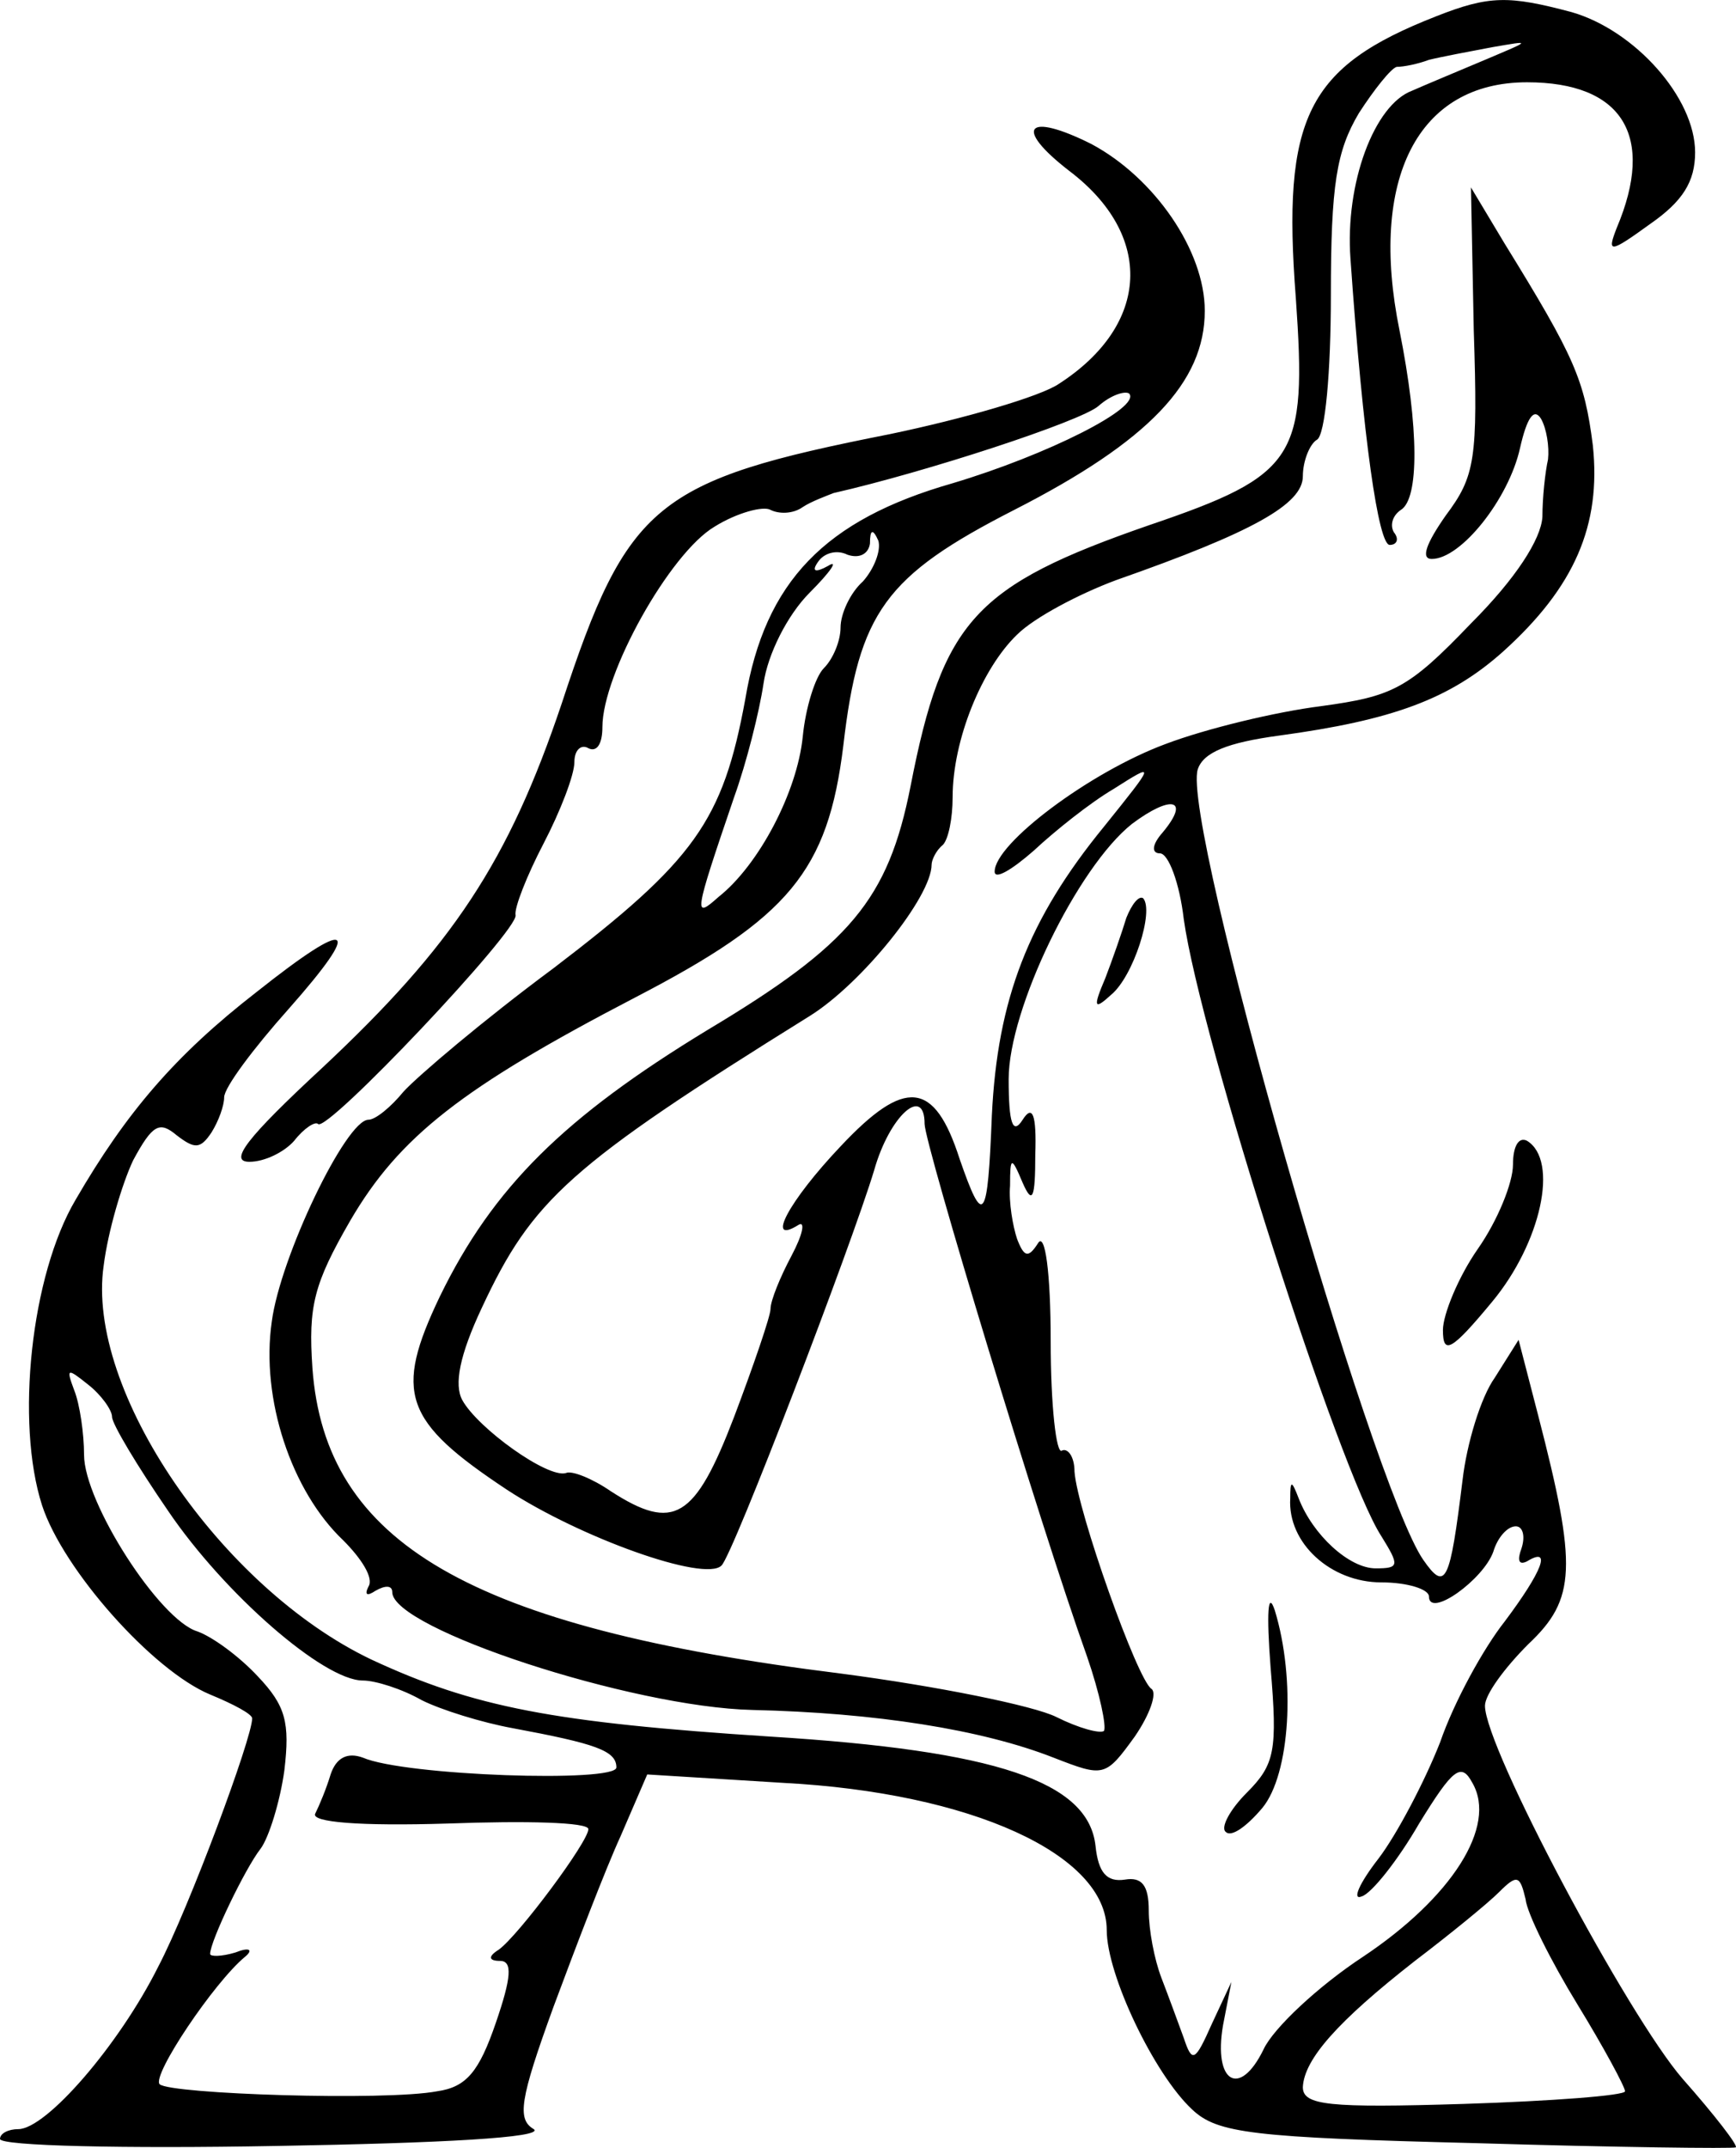 <svg xmlns="http://www.w3.org/2000/svg" version="1.0" preserveAspectRatio="xMidYMid meet" viewBox="87 40.13 123.92 153.2">
    <g transform="translate(0,300) scale(0.1,-0.1)" fill="#000000" stroke="none">
        <path d="M1895 2587 c-92 -36 -110 -72 -100 -201 8 -114 1 -126 -105 -162 -124 -43 -147 -68 -170 -186 -16 -81 -43 -113 -145 -174 -102 -62 -153 -112 -191 -190 -33 -69 -26 -89 48 -138 52 -34 141 -66 153 -54 8 7 93 229 109 282 11 39 36 61 36 33 0 -14 82 -285 116 -380 9 -26 14 -50 12 -53 -3 -2 -18 2 -34 10 -16 8 -85 22 -154 31 -265 33 -368 93 -377 218 -3 44 1 60 27 105 35 60 80 95 203 159 110 57 138 90 149 180 11 95 30 121 122 168 96 49 136 91 136 142 0 43 -36 95 -81 119 -46 23 -56 12 -16 -19 61 -46 58 -110 -7 -152 -13 -9 -68 -25 -121 -36 -167 -33 -187 -49 -234 -192 -38 -113 -78 -173 -171 -260 -54 -50 -67 -67 -52 -67 11 0 25 7 32 15 7 9 15 14 17 12 6 -7 144 139 141 149 -1 5 8 28 20 51 12 23 22 49 22 58 0 9 5 13 10 10 6 -3 10 3 10 15 0 38 48 124 80 143 16 10 35 15 40 12 6 -3 16 -3 23 2 6 4 17 8 22 10 66 15 176 51 189 62 9 8 19 11 22 9 9 -10 -59 -44 -126 -64 -91 -26 -134 -70 -148 -154 -16 -87 -36 -115 -137 -192 -50 -37 -97 -77 -107 -88 -9 -11 -20 -20 -25 -20 -16 0 -63 -98 -69 -144 -8 -55 14 -121 51 -156 13 -13 22 -27 18 -33 -3 -6 -1 -7 5 -3 7 4 12 4 12 -1 0 -26 171 -82 257 -84 88 -2 164 -14 215 -34 36 -14 37 -14 58 15 11 16 16 31 12 34 -10 6 -53 127 -55 155 0 11 -5 17 -9 15 -4 -3 -8 32 -8 78 0 49 -4 78 -9 70 -7 -11 -10 -10 -15 3 -3 9 -6 26 -5 38 0 21 1 21 9 2 7 -16 9 -11 9 20 1 29 -2 36 -9 25 -7 -11 -10 -3 -10 29 0 50 49 151 88 182 28 21 42 18 22 -6 -8 -9 -8 -15 -2 -15 6 0 14 -21 17 -47 12 -85 111 -394 141 -440 13 -21 13 -23 -4 -23 -19 0 -45 24 -55 50 -5 13 -6 13 -6 0 -2 -32 29 -60 65 -60 19 0 34 -5 34 -10 0 -16 39 12 46 32 3 10 10 18 16 18 5 0 7 -7 4 -16 -3 -8 -2 -12 4 -9 18 11 11 -7 -16 -43 -15 -19 -36 -57 -46 -86 -11 -28 -31 -66 -44 -83 -14 -18 -19 -30 -12 -27 7 2 26 26 41 52 24 39 30 44 38 29 18 -31 -15 -82 -78 -124 -32 -21 -64 -51 -71 -66 -17 -35 -36 -24 -29 17 l6 31 -14 -30 c-12 -27 -14 -28 -20 -10 -4 11 -11 30 -16 43 -5 13 -9 34 -9 48 0 18 -5 24 -17 22 -13 -2 -19 5 -21 24 -5 46 -71 68 -232 78 -155 10 -212 21 -285 55 -107 51 -204 192 -191 281 3 24 13 58 21 75 14 26 19 28 31 18 13 -10 17 -10 25 2 5 8 9 19 9 25 0 7 21 35 46 63 54 61 45 66 -23 12 -58 -45 -93 -86 -129 -148 -32 -54 -43 -159 -24 -218 15 -46 79 -118 120 -135 17 -7 30 -14 30 -17 0 -14 -45 -135 -67 -177 -28 -56 -80 -116 -100 -116 -7 0 -13 -3 -13 -7 0 -5 89 -7 197 -5 118 2 192 6 184 12 -12 7 -10 21 14 87 16 43 37 98 48 122 l19 44 97 -6 c134 -7 231 -51 231 -105 0 -32 34 -103 61 -128 18 -17 43 -20 203 -24 99 -3 183 -4 185 -3 2 1 -15 23 -38 49 -39 45 -141 236 -141 266 0 8 14 27 31 44 34 32 35 55 7 163 l-14 54 -17 -27 c-10 -14 -20 -47 -23 -73 -9 -73 -12 -80 -28 -57 -37 53 -173 527 -161 564 4 12 21 19 58 24 81 11 122 26 160 60 51 46 70 90 64 147 -6 47 -13 63 -63 144 l-24 40 2 -102 c3 -92 1 -104 -20 -132 -14 -20 -18 -31 -10 -31 21 0 55 43 63 79 5 22 10 29 15 21 4 -7 6 -20 5 -29 -2 -9 -4 -27 -4 -41 -1 -16 -19 -44 -51 -76 -45 -47 -56 -52 -107 -59 -32 -4 -82 -16 -111 -27 -54 -20 -122 -71 -122 -91 0 -6 12 1 28 15 15 14 40 34 57 44 30 19 30 19 -7 -27 -54 -66 -76 -123 -80 -206 -3 -76 -6 -80 -23 -31 -18 56 -39 58 -85 9 -37 -39 -54 -71 -30 -56 5 3 3 -7 -5 -22 -8 -15 -15 -32 -15 -38 0 -5 -12 -40 -26 -77 -28 -73 -43 -82 -88 -53 -13 9 -28 15 -32 13 -13 -4 -63 32 -74 52 -6 11 -2 32 14 66 36 77 62 101 234 208 37 23 87 85 87 108 0 3 3 10 8 14 4 4 7 19 7 34 0 41 21 92 46 116 12 12 44 29 71 39 97 34 133 54 133 74 0 11 5 23 10 26 6 3 10 49 10 103 0 79 4 103 20 130 11 17 23 32 27 33 5 0 15 2 23 5 8 2 29 6 45 9 29 5 28 5 -5 -9 -19 -8 -43 -18 -52 -22 -27 -10 -48 -66 -44 -120 9 -129 20 -204 28 -204 5 0 7 4 3 9 -3 5 -1 12 5 16 13 8 13 58 -1 128 -22 108 13 177 91 177 68 0 92 -38 64 -104 -7 -18 -5 -18 24 3 23 16 32 30 32 51 0 39 -43 87 -88 100 -45 12 -59 12 -97 -3z m-409 -403 c-9 -8 -16 -23 -16 -33 0 -9 -5 -22 -12 -29 -6 -6 -13 -28 -15 -49 -4 -39 -31 -91 -60 -114 -18 -16 -18 -14 11 71 9 25 18 61 21 81 3 21 17 49 33 65 15 15 21 24 13 19 -9 -5 -12 -4 -7 3 4 6 13 9 21 5 9 -3 15 1 16 8 0 10 2 11 6 2 2 -7 -3 -20 -11 -29z m-536 -596 c0 -5 18 -35 40 -67 40 -59 111 -121 139 -121 9 0 28 -6 42 -14 14 -7 43 -16 65 -20 59 -11 74 -16 74 -28 0 -11 -151 -6 -181 7 -11 4 -19 0 -23 -12 -3 -10 -8 -22 -11 -28 -3 -6 31 -9 95 -7 55 2 100 1 100 -4 0 -9 -50 -76 -64 -86 -8 -5 -7 -8 1 -8 9 0 8 -12 -3 -44 -12 -35 -21 -46 -42 -49 -37 -7 -190 -2 -198 5 -6 6 39 73 61 91 6 5 3 7 -7 3 -10 -3 -18 -3 -18 -1 0 9 25 61 36 75 6 8 14 34 17 56 4 34 1 46 -19 67 -13 14 -32 28 -43 32 -27 8 -81 92 -81 126 0 15 -3 36 -7 46 -6 16 -5 16 10 4 9 -7 17 -18 17 -23z m1046 -419 c19 -31 34 -59 34 -62 0 -3 -52 -7 -115 -9 -97 -3 -115 -1 -115 12 1 20 25 47 80 90 25 19 52 41 60 49 13 13 15 12 19 -5 1 -10 18 -44 37 -75z"/>
        <path d="M1674 1944 c-3 -10 -10 -30 -15 -43 -9 -21 -8 -23 4 -12 16 13 31 60 23 69 -3 2 -8 -4 -12 -14z"/>
        <path d="M1950 1768 c0 -13 -11 -40 -25 -60 -14 -20 -25 -47 -25 -58 0 -18 6 -15 35 20 35 42 48 101 25 115 -6 3 -10 -4 -10 -17z"/>
        <path d="M1777 1409 c5 -59 3 -69 -17 -89 -12 -12 -19 -25 -15 -28 4 -4 15 4 26 17 20 24 24 92 9 141 -5 15 -6 -2 -3 -41z"/>
    </g>
</svg>
